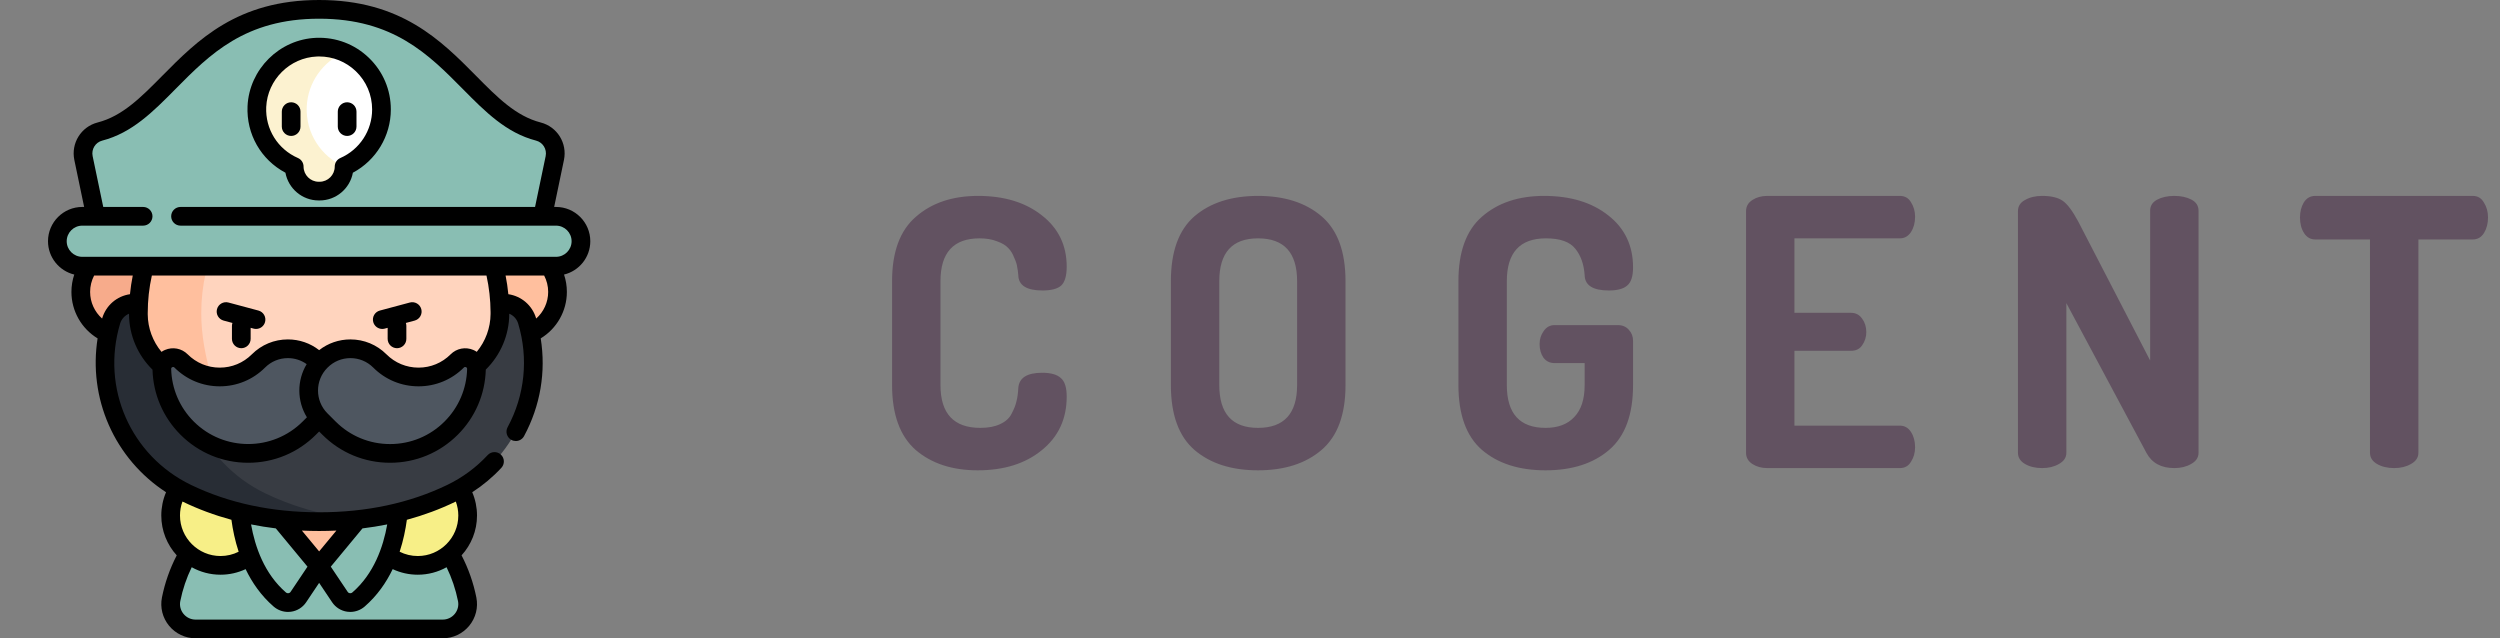 <svg width="235" height="60" viewBox="0 0 235 60" fill="none" xmlns="http://www.w3.org/2000/svg">
<rect x="0" y="0" width="235" height="60" fill="#808080" stroke="none"/>
<path d="M83.855 36.195V26.43C83.855 23.677 84.602 21.658 86.095 20.375C87.588 19.068 89.537 18.415 91.94 18.415C94.39 18.415 96.385 19.022 97.925 20.235C99.488 21.448 100.27 23.058 100.27 25.065C100.27 25.928 100.095 26.523 99.745 26.85C99.395 27.153 98.812 27.305 97.995 27.305C96.502 27.305 95.743 26.827 95.72 25.87C95.697 25.567 95.662 25.31 95.615 25.1C95.592 24.867 95.498 24.575 95.335 24.225C95.195 23.852 95.008 23.548 94.775 23.315C94.542 23.058 94.192 22.848 93.725 22.685C93.258 22.498 92.71 22.405 92.08 22.405C89.63 22.405 88.405 23.747 88.405 26.43V36.195C88.405 38.878 89.653 40.22 92.15 40.22C92.897 40.22 93.515 40.103 94.005 39.87C94.518 39.637 94.88 39.31 95.09 38.89C95.323 38.447 95.475 38.062 95.545 37.735C95.638 37.385 95.697 36.965 95.72 36.475C95.79 35.518 96.537 35.04 97.96 35.04C98.777 35.04 99.36 35.203 99.71 35.53C100.083 35.833 100.27 36.417 100.27 37.28C100.27 39.38 99.488 41.06 97.925 42.32C96.385 43.58 94.378 44.21 91.905 44.21C89.502 44.21 87.553 43.568 86.06 42.285C84.59 40.978 83.855 38.948 83.855 36.195ZM110.063 36.195V26.43C110.063 23.653 110.798 21.623 112.268 20.34C113.761 19.057 115.756 18.415 118.253 18.415C120.75 18.415 122.745 19.057 124.238 20.34C125.731 21.623 126.478 23.653 126.478 26.43V36.195C126.478 38.972 125.731 41.002 124.238 42.285C122.745 43.568 120.75 44.21 118.253 44.21C115.756 44.21 113.761 43.568 112.268 42.285C110.798 41.002 110.063 38.972 110.063 36.195ZM114.613 36.195C114.613 38.878 115.826 40.22 118.253 40.22C120.703 40.22 121.928 38.878 121.928 36.195V26.43C121.928 23.747 120.703 22.405 118.253 22.405C115.826 22.405 114.613 23.747 114.613 26.43V36.195ZM137.092 36.195V26.43C137.092 23.677 137.827 21.658 139.297 20.375C140.791 19.068 142.739 18.415 145.142 18.415C147.616 18.415 149.622 19.022 151.162 20.235C152.726 21.448 153.507 23.082 153.507 25.135C153.507 25.975 153.321 26.547 152.947 26.85C152.597 27.153 152.026 27.305 151.232 27.305C149.739 27.305 148.981 26.827 148.957 25.87C148.887 24.843 148.596 24.015 148.082 23.385C147.569 22.732 146.647 22.405 145.317 22.405C142.867 22.405 141.642 23.747 141.642 26.43V36.195C141.642 38.878 142.856 40.22 145.282 40.22C146.449 40.22 147.347 39.882 147.977 39.205C148.631 38.528 148.957 37.525 148.957 36.195V34.13H146.122C145.679 34.13 145.329 33.955 145.072 33.605C144.839 33.255 144.722 32.835 144.722 32.345C144.722 31.878 144.851 31.47 145.107 31.12C145.364 30.747 145.702 30.56 146.122 30.56H152.072C152.516 30.56 152.866 30.712 153.122 31.015C153.379 31.295 153.507 31.633 153.507 32.03V36.195C153.507 38.972 152.761 41.002 151.267 42.285C149.774 43.568 147.779 44.21 145.282 44.21C142.786 44.21 140.791 43.568 139.297 42.285C137.827 41.002 137.092 38.972 137.092 36.195ZM164.128 42.565V19.85C164.128 19.407 164.327 19.057 164.723 18.8C165.12 18.543 165.587 18.415 166.123 18.415H178.583C179.05 18.415 179.4 18.613 179.633 19.01C179.89 19.407 180.018 19.862 180.018 20.375C180.018 20.935 179.89 21.413 179.633 21.81C179.377 22.207 179.027 22.405 178.583 22.405H168.678V29.405H173.998C174.442 29.405 174.792 29.592 175.048 29.965C175.305 30.315 175.433 30.735 175.433 31.225C175.433 31.668 175.305 32.077 175.048 32.45C174.815 32.8 174.465 32.975 173.998 32.975H168.678V40.01H178.583C179.027 40.01 179.377 40.208 179.633 40.605C179.89 41.002 180.018 41.48 180.018 42.04C180.018 42.553 179.89 43.008 179.633 43.405C179.4 43.802 179.05 44 178.583 44H166.123C165.587 44 165.12 43.872 164.723 43.615C164.327 43.358 164.128 43.008 164.128 42.565ZM189.688 42.565V19.85C189.688 19.383 189.91 19.033 190.353 18.8C190.796 18.543 191.333 18.415 191.963 18.415C192.803 18.415 193.445 18.567 193.888 18.87C194.331 19.173 194.821 19.827 195.358 20.83L202.113 33.885V19.815C202.113 19.348 202.335 18.998 202.778 18.765C203.221 18.532 203.758 18.415 204.388 18.415C205.018 18.415 205.555 18.532 205.998 18.765C206.441 18.998 206.663 19.348 206.663 19.815V42.565C206.663 43.008 206.43 43.358 205.963 43.615C205.52 43.872 204.995 44 204.388 44C203.151 44 202.276 43.522 201.763 42.565L194.238 28.495V42.565C194.238 43.008 194.005 43.358 193.538 43.615C193.095 43.872 192.57 44 191.963 44C191.333 44 190.796 43.872 190.353 43.615C189.91 43.358 189.688 43.008 189.688 42.565ZM216.199 20.445C216.199 19.908 216.316 19.442 216.549 19.045C216.806 18.625 217.168 18.415 217.634 18.415H232.439C232.906 18.415 233.256 18.625 233.489 19.045C233.746 19.442 233.874 19.908 233.874 20.445C233.874 21.005 233.746 21.495 233.489 21.915C233.233 22.312 232.883 22.51 232.439 22.51H227.329V42.565C227.329 43.008 227.096 43.358 226.629 43.615C226.186 43.872 225.661 44 225.054 44C224.424 44 223.888 43.872 223.444 43.615C223.001 43.358 222.779 43.008 222.779 42.565V22.51H217.634C217.191 22.51 216.841 22.312 216.584 21.915C216.328 21.518 216.199 21.028 216.199 20.445Z" fill="#625261"/>
<g clip-path="url(#clip0)">
<path d="M18.387 59.121C16.915 59.121 15.798 57.777 16.085 56.333C17.381 49.832 23.118 44.933 30 44.933C36.882 44.933 42.619 49.832 43.914 56.333C44.202 57.777 43.085 59.121 41.613 59.121H18.387Z" fill="#89BEB3"/>
<path d="M32.929 45.238C31.984 45.038 31.004 44.933 30 44.933C23.133 44.933 17.387 49.841 16.087 56.332C15.798 57.776 16.915 59.121 18.389 59.121H21.671C21.671 52.305 26.508 46.593 32.929 45.238Z" fill="#89BEB3"/>
<path d="M39.273 53.145C41.861 53.145 43.96 51.046 43.96 48.457C43.96 45.868 41.861 43.77 39.273 43.77C36.684 43.77 34.585 45.868 34.585 48.457C34.585 51.046 36.684 53.145 39.273 53.145Z" fill="#F7EF87"/>
<path d="M20.727 53.145C23.316 53.145 25.415 51.046 25.415 48.457C25.415 45.868 23.316 43.77 20.727 43.77C18.139 43.77 16.04 45.868 16.04 48.457C16.04 51.046 18.139 53.145 20.727 53.145Z" fill="#F7EF87"/>
<path d="M26.133 53.21L24.355 46.394H35.644L33.867 53.21H26.133Z" fill="#FFBF9E"/>
<path d="M33.701 56.351C36.903 53.573 37.526 49.037 37.536 46.394H35.644L29.999 53.21L31.952 56.124C32.347 56.713 33.166 56.816 33.701 56.351Z" fill="#89BEB3"/>
<path d="M26.297 56.351C23.095 53.573 22.472 49.037 22.462 46.394H24.355L29.999 53.21L28.047 56.124C27.652 56.713 26.832 56.816 26.297 56.351Z" fill="#89BEB3"/>
<path d="M48.179 31.669C50.514 31.669 52.407 29.776 52.407 27.441C52.407 25.105 50.514 23.212 48.179 23.212C45.844 23.212 43.951 25.105 43.951 27.441C43.951 29.776 45.844 31.669 48.179 31.669Z" fill="#FFBF9E"/>
<path d="M11.821 31.669C14.156 31.669 16.049 29.776 16.049 27.441C16.049 25.105 14.156 23.212 11.821 23.212C9.486 23.212 7.592 25.105 7.592 27.441C7.592 29.776 9.486 31.669 11.821 31.669Z" fill="#F7AB8B"/>
<path d="M49.552 30.169C49.255 29.177 48.343 28.497 47.307 28.497H30H12.693C11.658 28.497 10.745 29.177 10.448 30.169C8.525 36.586 11.54 43.457 17.572 46.372C20.75 47.908 24.84 49.034 30 49.034C35.16 49.034 39.249 47.908 42.428 46.372C48.46 43.457 51.475 36.587 49.552 30.169Z" fill="#383C43"/>
<path d="M24.93 46.372C18.898 43.457 15.883 36.587 17.805 30.169L18.306 28.497H12.693C11.658 28.497 10.745 29.177 10.448 30.169C8.525 36.586 11.54 43.457 17.572 46.372C20.75 47.908 24.84 49.034 30 49.034C31.293 49.034 32.518 48.963 33.679 48.833C30.206 48.444 27.312 47.523 24.93 46.372Z" fill="#282D35"/>
<path d="M46.992 29.328C46.961 24.106 44.611 19.473 40.922 16.386L19.095 16.398C15.374 19.515 13.008 24.195 13.008 29.429C13.008 29.474 13.008 29.518 13.008 29.563C13.036 33.117 15.941 35.977 19.495 35.977H40.505C44.077 35.977 46.974 33.089 46.992 29.517C46.992 29.454 46.992 29.391 46.992 29.328Z" fill="#FFD4BE"/>
<path d="M25.005 16.398L40.925 16.389C40.924 16.388 40.923 16.387 40.922 16.386L19.095 16.397C15.374 19.515 13.008 24.195 13.008 29.429C13.008 29.474 13.008 29.518 13.008 29.563C13.036 33.117 15.941 35.977 19.495 35.977H20C19.279 33.425 18.918 31.472 18.918 29.429C18.918 24.195 21.285 19.515 25.005 16.398Z" fill="#FFBF9E"/>
<path d="M30 0.879C17.984 0.879 15.98 10.668 9.392 12.366C8.294 12.649 7.617 13.751 7.849 14.86L9.724 23.848H50.276L52.151 14.86C52.383 13.751 51.706 12.649 50.608 12.366C44.02 10.668 42.016 0.879 30 0.879Z" fill="#89BEB3"/>
<path d="M28.246 21.504C16.383 18.391 16.325 7.296 20.623 3.585C16.085 6.614 13.734 11.247 9.392 12.366C8.294 12.649 7.617 13.751 7.849 14.86L9.724 23.848H28.246V21.504Z" fill="#89BEB3"/>
<path d="M35.859 10.288C35.859 6.974 33.107 4.302 29.763 4.434C26.745 4.553 24.284 6.998 24.147 10.015C24.032 12.534 25.509 14.72 27.656 15.659C27.656 16.932 28.688 17.963 29.961 17.963H30.039C31.312 17.963 32.344 16.932 32.344 15.659C34.413 14.755 35.859 12.691 35.859 10.288Z" fill="white"/>
<path d="M28.834 10.015C28.938 7.741 30.361 5.793 32.348 4.92C31.561 4.575 30.685 4.397 29.763 4.434C26.745 4.553 24.284 6.998 24.147 10.015C24.032 12.534 25.509 14.72 27.656 15.659C27.656 16.932 28.688 17.964 29.961 17.964H30.039C31.312 17.964 32.344 16.932 32.344 15.659C30.197 14.72 28.72 12.534 28.834 10.015Z" fill="#FCF2D0"/>
<path d="M27.369 12.778C26.884 12.778 26.49 12.385 26.49 11.899V10.493C26.49 10.008 26.884 9.614 27.369 9.614C27.855 9.614 28.248 10.008 28.248 10.493V11.899C28.248 12.385 27.855 12.778 27.369 12.778Z" fill="black"/>
<path d="M32.631 12.778C32.145 12.778 31.752 12.385 31.752 11.899V10.493C31.752 10.008 32.145 9.614 32.631 9.614C33.116 9.614 33.51 10.008 33.51 10.493V11.899C33.51 12.385 33.116 12.778 32.631 12.778Z" fill="black"/>
<path d="M52.266 25.02H7.734C6.44 25.02 5.391 23.97 5.391 22.676C5.391 21.381 6.44 20.332 7.734 20.332H52.266C53.56 20.332 54.609 21.381 54.609 22.676C54.609 23.97 53.56 25.02 52.266 25.02Z" fill="#89BEB3"/>
<path d="M25.902 22.676C25.902 21.381 26.951 20.332 28.246 20.332H7.734C6.44 20.332 5.391 21.381 5.391 22.676C5.391 23.97 6.44 25.02 7.734 25.02H28.246C26.951 25.02 25.902 23.97 25.902 22.676Z" fill="#89BEB3"/>
<path d="M24.295 29.193L21.474 28.437C21.006 28.312 20.524 28.59 20.398 29.059C20.272 29.527 20.551 30.009 21.02 30.135L21.849 30.357C21.819 30.445 21.803 30.539 21.803 30.637V31.852C21.803 32.337 22.196 32.731 22.682 32.731C23.167 32.731 23.561 32.337 23.561 31.852V30.816L23.84 30.891C23.916 30.911 23.992 30.921 24.068 30.921C24.456 30.921 24.811 30.662 24.916 30.269C25.042 29.8 24.764 29.318 24.295 29.193Z" fill="black"/>
<path d="M39.602 29.059C39.476 28.59 38.995 28.312 38.525 28.437L35.705 29.193C35.236 29.318 34.958 29.8 35.084 30.269C35.189 30.662 35.544 30.921 35.932 30.921C36.008 30.921 36.084 30.911 36.16 30.891L36.439 30.816V31.852C36.439 32.337 36.833 32.731 37.318 32.731C37.804 32.731 38.197 32.337 38.197 31.852V30.637C38.197 30.539 38.18 30.445 38.151 30.357L38.98 30.135C39.449 30.009 39.728 29.527 39.602 29.059Z" fill="black"/>
<path d="M17.019 33.928C19.027 35.938 22.284 35.939 24.293 33.93C25.822 32.402 28.3 32.402 29.828 33.93L29.841 33.943C31.369 35.471 31.369 37.949 29.841 39.477L29.076 40.242C25.904 43.414 20.761 43.414 17.589 40.242C16.053 38.706 15.261 36.709 15.212 34.698C15.189 33.744 16.346 33.254 17.019 33.928Z" fill="#4E5660"/>
<path d="M42.981 33.928C40.973 35.938 37.716 35.939 35.707 33.93C34.178 32.402 31.7 32.402 30.172 33.93L30.159 33.943C28.631 35.471 28.631 37.949 30.159 39.477L30.924 40.242C34.096 43.414 39.239 43.414 42.411 40.242C43.947 38.706 44.739 36.709 44.788 34.698C44.811 33.744 43.654 33.254 42.981 33.928Z" fill="#4E5660"/>
<path d="M26.83 16.235C27.101 17.716 28.402 18.843 29.961 18.843H30.039C31.598 18.843 32.899 17.716 33.171 16.235C35.354 15.07 36.738 12.79 36.738 10.289C36.738 8.438 36.004 6.713 34.669 5.43C33.336 4.148 31.581 3.484 29.728 3.556C26.264 3.692 23.427 6.512 23.269 9.975C23.149 12.613 24.532 15.015 26.83 16.235ZM25.025 10.055C25.141 7.496 27.238 5.413 29.797 5.312C29.866 5.309 29.934 5.308 30.001 5.308C31.296 5.308 32.514 5.797 33.451 6.698C34.437 7.646 34.98 8.921 34.98 10.289C34.98 12.268 33.807 14.06 31.992 14.854C31.672 14.993 31.465 15.31 31.465 15.659C31.465 16.445 30.825 17.085 30.039 17.085H29.961C29.175 17.085 28.535 16.445 28.535 15.659C28.535 15.31 28.328 14.993 28.008 14.854C26.101 14.02 24.93 12.136 25.025 10.055Z" fill="black"/>
<path d="M55.488 22.676C55.488 20.899 54.042 19.453 52.266 19.453H52.091L53.011 15.04C53.341 13.463 52.381 11.915 50.827 11.514C48.493 10.913 46.759 9.161 44.752 7.131C41.445 3.789 37.697 0 30 0C22.302 0 18.555 3.789 15.248 7.131C13.241 9.161 11.507 10.913 9.173 11.514C7.619 11.915 6.659 13.463 6.988 15.04L7.909 19.453H7.734C5.957 19.453 4.512 20.899 4.512 22.676C4.512 24.193 5.566 25.468 6.981 25.809C6.805 26.33 6.714 26.88 6.714 27.441C6.714 29.238 7.662 30.891 9.175 31.809C8.74 34.549 9.097 37.375 10.222 39.938C11.366 42.539 13.247 44.737 15.608 46.27C15.315 46.958 15.161 47.701 15.161 48.457C15.161 49.898 15.712 51.213 16.613 52.203C15.966 53.452 15.499 54.781 15.223 56.161C15.036 57.104 15.279 58.073 15.89 58.819C16.507 59.569 17.416 60 18.387 60H41.613C42.584 60 43.494 59.569 44.11 58.819C44.722 58.073 44.965 57.104 44.777 56.161C44.501 54.78 44.034 53.451 43.387 52.202C44.289 51.212 44.839 49.898 44.839 48.457C44.839 47.702 44.686 46.958 44.392 46.27C45.394 45.622 46.312 44.855 47.129 43.975C47.459 43.619 47.438 43.063 47.082 42.733C46.726 42.402 46.17 42.423 45.84 42.779C44.76 43.943 43.483 44.886 42.045 45.581C38.51 47.289 34.458 48.155 30 48.155C25.542 48.155 21.49 47.289 17.954 45.581C12.282 42.84 9.479 36.464 11.29 30.421C11.42 29.987 11.732 29.652 12.129 29.488L12.129 29.57C12.144 31.518 12.945 33.386 14.335 34.749C14.399 37.058 15.332 39.228 16.967 40.863C18.667 42.563 20.928 43.5 23.332 43.5C25.737 43.5 27.997 42.564 29.698 40.863L30 40.561L30.302 40.863C32.002 42.563 34.263 43.5 36.667 43.5C39.072 43.5 41.333 42.563 43.033 40.863C44.669 39.227 45.603 37.054 45.665 34.742C47.06 33.37 47.861 31.485 47.871 29.522C47.871 29.51 47.871 29.499 47.871 29.488C48.268 29.652 48.58 29.987 48.71 30.421C49.691 33.694 49.337 37.152 47.714 40.16C47.484 40.587 47.644 41.12 48.071 41.35C48.203 41.422 48.346 41.456 48.487 41.456C48.8 41.456 49.103 41.289 49.261 40.994C50.797 38.148 51.332 34.947 50.827 31.808C52.338 30.89 53.286 29.238 53.286 27.441C53.286 26.88 53.195 26.331 53.019 25.809C54.434 25.468 55.488 24.193 55.488 22.676ZM42.751 57.703C42.47 58.046 42.055 58.242 41.613 58.242H18.387C17.945 58.242 17.53 58.046 17.249 57.703C16.973 57.366 16.863 56.929 16.947 56.505C17.168 55.399 17.529 54.331 18.021 53.319C18.823 53.767 19.745 54.023 20.727 54.023C21.553 54.023 22.354 53.843 23.088 53.499C23.696 54.766 24.542 55.992 25.721 57.015C26.1 57.343 26.582 57.521 27.076 57.521C27.166 57.521 27.257 57.515 27.348 57.503C27.93 57.425 28.45 57.101 28.777 56.614L29.999 54.789L31.222 56.614C31.549 57.101 32.069 57.425 32.651 57.503C32.742 57.515 32.833 57.521 32.923 57.521C33.417 57.521 33.899 57.343 34.278 57.015C35.456 55.992 36.303 54.767 36.912 53.498C37.646 53.843 38.447 54.023 39.273 54.023C40.255 54.023 41.178 53.767 41.979 53.319C42.471 54.331 42.832 55.398 43.053 56.505C43.137 56.929 43.027 57.366 42.751 57.703ZM25.926 49.669L28.904 53.266L27.316 55.635C27.256 55.725 27.174 55.753 27.115 55.761C27.064 55.768 26.965 55.767 26.873 55.687C24.849 53.931 23.971 51.399 23.6 49.295C24.361 49.448 25.136 49.573 25.926 49.669ZM36.399 49.295C36.026 51.414 35.144 53.935 33.125 55.687C33.033 55.767 32.934 55.768 32.884 55.761C32.825 55.753 32.742 55.725 32.682 55.635L31.094 53.266L34.072 49.67C34.862 49.574 35.638 49.448 36.399 49.295ZM42.81 47.163C42.823 47.157 42.835 47.151 42.847 47.145C43 47.563 43.081 48.007 43.081 48.457C43.081 50.557 41.373 52.266 39.273 52.266C38.673 52.266 38.093 52.127 37.567 51.863C37.911 50.818 38.12 49.789 38.245 48.861C39.84 48.428 41.365 47.862 42.81 47.163ZM31.62 49.875L29.999 51.832L28.378 49.875C28.913 49.899 29.454 49.913 30 49.913C30.546 49.913 31.086 49.899 31.62 49.875ZM21.754 48.861C21.878 49.784 22.088 50.814 22.433 51.863C21.907 52.127 21.327 52.266 20.727 52.266C18.628 52.266 16.919 50.557 16.919 48.457C16.919 48.006 16.999 47.562 17.152 47.144C17.165 47.15 17.177 47.157 17.19 47.163C18.635 47.862 20.159 48.427 21.754 48.861ZM9.606 29.917C9.603 29.926 9.601 29.935 9.598 29.944C8.894 29.318 8.471 28.412 8.471 27.441C8.471 26.898 8.602 26.373 8.849 25.898H12.48C12.364 26.478 12.275 27.064 12.217 27.655C10.99 27.834 9.971 28.697 9.606 29.917ZM18.21 39.62C16.889 38.299 16.136 36.543 16.091 34.676C16.09 34.647 16.088 34.559 16.198 34.512C16.273 34.479 16.34 34.492 16.398 34.55C17.535 35.688 19.047 36.315 20.656 36.315H20.657C22.265 36.315 23.777 35.689 24.915 34.551C25.488 33.978 26.25 33.663 27.061 33.663C27.703 33.663 28.315 33.862 28.827 34.229C27.901 35.761 27.908 37.701 28.849 39.226L28.455 39.62C25.63 42.445 21.035 42.445 18.21 39.62ZM43.909 34.676C43.864 36.543 43.111 38.299 41.79 39.62C40.422 40.988 38.602 41.742 36.667 41.742C34.732 41.742 32.913 40.988 31.545 39.62L30.781 38.856C29.598 37.673 29.598 35.748 30.779 34.566L30.794 34.552C31.367 33.978 32.129 33.663 32.939 33.663C33.75 33.663 34.512 33.978 35.085 34.552C36.222 35.689 37.734 36.315 39.343 36.315H39.344C40.953 36.315 42.465 35.688 43.602 34.55C43.66 34.492 43.727 34.479 43.803 34.512C43.912 34.559 43.91 34.647 43.909 34.676ZM44.816 33.072C44.716 33.005 44.609 32.945 44.495 32.896C43.761 32.582 42.922 32.743 42.359 33.307C41.554 34.113 40.483 34.557 39.344 34.557C39.343 34.557 39.343 34.557 39.343 34.557C38.204 34.557 37.133 34.114 36.328 33.309C35.423 32.403 34.219 31.905 32.939 31.905C31.86 31.905 30.836 32.26 30 32.913C29.163 32.26 28.139 31.905 27.06 31.905C25.78 31.905 24.577 32.403 23.672 33.309C22.866 34.114 21.796 34.557 20.657 34.557C20.657 34.557 20.656 34.557 20.656 34.557C19.517 34.557 18.446 34.113 17.641 33.307C17.077 32.743 16.239 32.582 15.505 32.896C15.389 32.946 15.281 33.006 15.18 33.075C14.361 32.09 13.897 30.846 13.887 29.556L13.887 29.429C13.887 28.237 14.017 27.052 14.275 25.898H45.729C45.976 27.019 46.106 28.171 46.113 29.334C46.113 29.393 46.113 29.453 46.113 29.512C46.106 30.818 45.64 32.078 44.816 33.072ZM50.402 29.944C50.399 29.935 50.397 29.926 50.394 29.917C50.029 28.698 49.011 27.835 47.784 27.655C47.727 27.064 47.64 26.478 47.525 25.898H51.15C51.397 26.373 51.528 26.898 51.528 27.441C51.528 28.412 51.105 29.318 50.402 29.944ZM52.266 24.141H7.734C6.927 24.141 6.27 23.484 6.27 22.676C6.27 21.868 6.927 21.211 7.734 21.211H13.454C13.939 21.211 14.333 20.817 14.333 20.332C14.333 19.847 13.939 19.453 13.454 19.453H9.705L8.709 14.681C8.572 14.025 8.969 13.382 9.611 13.217C12.415 12.494 14.398 10.49 16.498 8.367C19.712 5.118 23.036 1.758 30 1.758C36.964 1.758 40.288 5.118 43.502 8.367C45.602 10.49 47.585 12.494 50.389 13.217C51.031 13.383 51.428 14.025 51.291 14.681L50.295 19.453H16.97C16.484 19.453 16.091 19.847 16.091 20.332C16.091 20.817 16.484 21.211 16.97 21.211H52.266C53.073 21.211 53.73 21.868 53.73 22.676C53.73 23.484 53.073 24.141 52.266 24.141Z" fill="black"/>
</g>
<defs>
<clipPath id="clip0">
<rect width="60" height="60" fill="white"/>
</clipPath>
</defs>
</svg>
